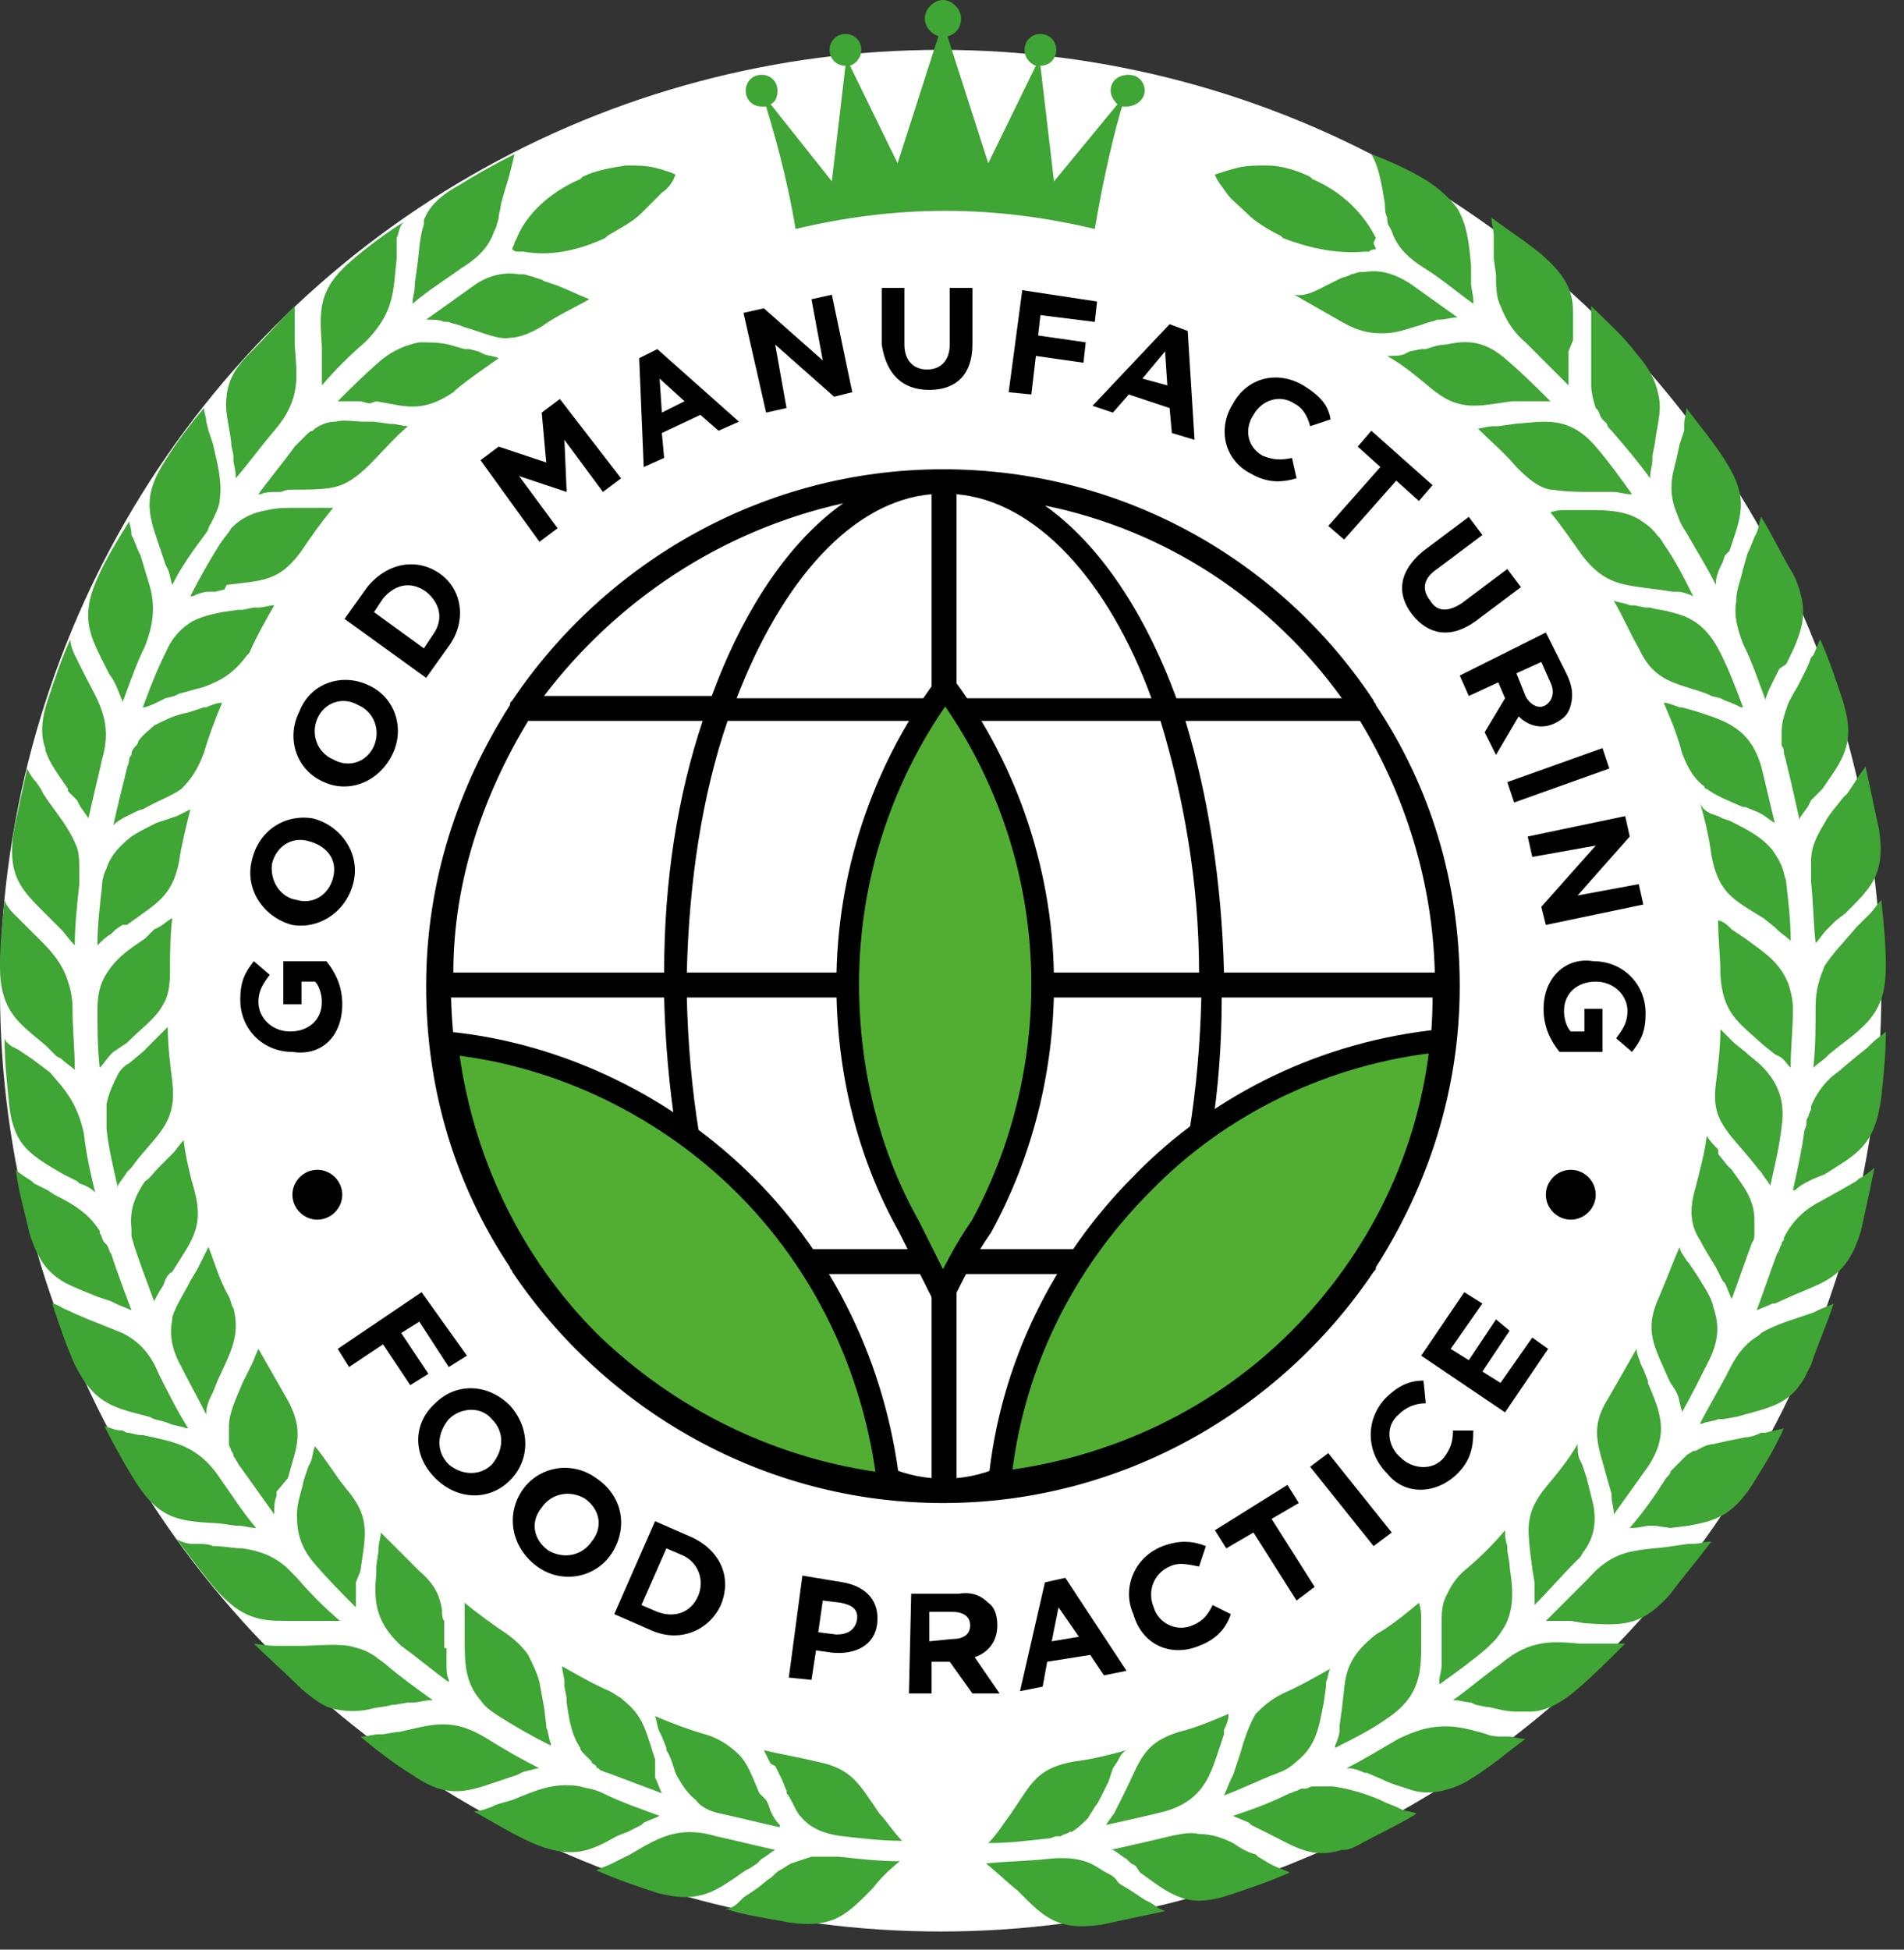 <?xml version="1.0" encoding="UTF-8"?>
<svg width="84px" height="86px" viewBox="0 0 84 86" version="1.1" xmlns="http://www.w3.org/2000/svg" xmlns:xlink="http://www.w3.org/1999/xlink">
    <rect x="0" y="0" width="84" height="86" fill="#333333" stroke="none"/>
    <title>GMP</title>
    <g id="Page-1" stroke="none" stroke-width="1" fill="none" fill-rule="evenodd">
        <g id="GMP">
            <circle id="Oval" fill="#FFFFFF" cx="41.5" cy="43.7" r="41.5"></circle>
            <path d="M65.6,75.3 L65.1,75.2 L64.9,75.1 C64.7,75.1 64.4,75 64.2,75 L64.1,75 C64.8,74.5 65.5,73.9 66.2,73.4 C67.5,72.3 68.5,72.4 69.7,72.5 L71.7,72.5 C71,73.2 70.3,73.9 69.6,74.5 C68.8,75.2 68.1,75.5 67.5,75.5 L66.9,75.5 C66.5,75.5 66.1,75.4 65.7,75.3 L65.6,75.3 L65.6,75.3 Z M60.3,78.2 L60.2,78.2 C60,78.1 59.7,78 59.5,78 L59.4,78 C60.2,77.6 61,77.1 61.7,76.7 C62.1,76.5 62.4,76.4 62.7,76.3 C63.8,76 64.6,76.2 65.6,76.5 C65.8,76.6 66.1,76.6 66.3,76.6 L66.5,76.6 C66.8,76.6 67,76.7 67.3,76.7 C66.5,77.3 65.8,77.9 65,78.4 C64.4,78.8 64,78.9 63.6,79 C63.1,79.1 62.6,79.1 62.1,78.9 C61.8,78.8 61.4,78.7 61,78.5 L60.3,78.2 L60.3,78.2 Z M55.2,80.5 L55.1,80.4 C54.9,80.3 54.6,80.2 54.4,80.1 C55.3,79.8 56.1,79.5 56.9,79.1 C57,79.1 57.1,79 57.2,79 L57.4,78.9 L57.6,78.9 C57.7,78.9 57.8,78.8 57.9,78.8 L58.8,78.8 C59.5,78.9 60.2,79.1 60.9,79.4 L61.1,79.5 L61.6,79.7 L61.8,79.8 C62,79.9 62.3,79.9 62.5,80 C61.7,80.5 60.8,80.9 59.9,81.4 C59.7,81.5 59.5,81.6 59.3,81.6 L59.2,81.6 C57.9,82 57.2,81.5 56,80.9 L55.2,80.5 L55.2,80.5 Z M50.1,82.3 L49.9,82.2 L49.7,82 C49.5,81.9 49.3,81.7 49.1,81.6 L49,81.6 C49.9,81.4 50.8,81.2 51.6,81 C52.1,80.9 52.5,80.8 52.9,80.9 C53.5,80.9 54,81.1 54.4,81.3 C54.7,81.5 55,81.7 55.4,81.8 L55.5,81.9 L56,82.2 L56.2,82.3 C56.4,82.4 56.7,82.5 56.9,82.6 C56,83 55.1,83.3 54.2,83.6 C53.3,83.9 52.6,83.9 52.1,83.7 C51.5,83.5 51,83.1 50.3,82.6 L50.1,82.3 L50.1,82.3 Z M43.5,82.2 C44.4,82.1 45.3,82.1 46.2,82 C47.1,81.9 47.8,82 48.3,82.3 C48.5,82.4 48.6,82.5 48.8,82.6 C49,82.7 49.2,82.8 49.3,83 L49.4,83.1 L49.9,83.4 L50.5,83.8 L50.7,83.9 C50.9,84 51.1,84.2 51.4,84.3 C50.5,84.5 49.5,84.7 48.6,84.9 C46.6,85.2 46,84.5 44.9,83.4 C44.4,83 44,82.6 43.5,82.2 M78.5,29.5 L78.3,29.9 L78.2,30.1 C78.1,30.3 78,30.5 77.9,30.8 L77.9,30.9 C77.6,30.1 77.3,29.2 76.9,28.4 C76.6,27.6 76.5,27.1 76.6,26.5 C76.6,26 76.8,25.6 76.9,25.1 L77.1,24.4 L77.2,24.2 L77.4,23.7 L77.5,23.5 C77.6,23.3 77.6,23 77.7,22.8 C78.2,23.6 78.6,24.5 79.1,25.3 L79.2,25.5 C79.7,26.7 79.6,27.4 79.3,28.2 C79.2,28.5 79,28.9 78.8,29.3 L78.5,29.5 L78.5,29.5 Z M79.9,35.3 L79.8,35.5 C79.7,35.7 79.5,35.9 79.4,36.1 L79.4,36.2 C79.2,35.3 79,34.4 78.8,33.6 C78.8,33.5 78.7,33.3 78.7,33.2 C78.7,33.1 78.7,33 78.6,32.9 L78.6,32.5 L78.6,32.3 C78.6,31.9 78.7,31.6 78.8,31.3 C78.9,30.9 79.2,30.5 79.4,30.1 L79.6,29.7 C79.7,29.5 79.8,29.3 79.9,29 L80,28.9 C80.1,28.7 80.2,28.4 80.3,28.2 C80.7,29.1 81,30 81.3,30.9 C81.6,31.9 81.6,32.5 81.4,33.1 C81.2,33.7 80.8,34.2 80.4,34.8 L79.9,35.3 L79.9,35.3 Z M81,40.6 L80.7,40.9 L80.6,41 C80.4,41.2 80.3,41.4 80.1,41.6 C80,40.7 80,39.8 79.9,38.9 L79.9,38 C79.9,37.3 80.2,36.8 80.5,36.3 C80.7,35.9 81,35.6 81.3,35.2 L81.5,35 L81.7,34.7 L81.9,34.4 C82,34.2 82.2,34 82.3,33.8 C82.5,34.7 82.7,35.7 82.9,36.6 C83.2,38.6 82.5,39.2 81.4,40.3 L81,40.6 L81,40.6 Z M80.7,46.5 L80.6,46.6 C80.4,46.8 80.2,46.9 80,47.1 C80.1,46.2 80.1,45.3 80.1,44.4 C80.1,43.6 80.3,43.1 80.5,42.6 C80.9,42 81.4,41.5 81.9,40.9 L82.4,40.4 L82.5,40.3 C82.7,40.1 82.8,39.9 83,39.7 C83.1,40.7 83.2,41.6 83.2,42.6 C83.2,43.3 83.1,43.9 82.9,44.3 C82.6,45 82,45.5 81.2,46.1 L80.7,46.5 L80.7,46.5 Z M80.5,51.8 L80,52 L79.8,52.1 C79.6,52.2 79.4,52.3 79.2,52.5 L79.1,52.5 C79.3,51.6 79.5,50.7 79.6,49.9 L79.7,49.6 L79.7,49.4 L79.8,49.2 C79.8,49.1 79.9,49 79.9,48.9 L79.9,48.8 C80.1,48.3 80.4,47.9 80.7,47.6 C80.9,47.4 81.1,47.3 81.3,47.1 L81.9,46.6 L82.4,46.2 L82.6,46 C82.8,45.8 83,45.7 83.2,45.5 C83.2,46.5 83.1,47.4 83,48.4 C82.7,50.6 81.9,50.9 80.5,51.8 L80.5,51.8 Z M78.3,57.5 L78.2,57.5 C78,57.6 77.7,57.7 77.5,57.8 C77.8,57 78.1,56.1 78.4,55.3 C78.5,55.2 78.5,55 78.6,54.9 C78.6,54.8 78.6,54.8 78.7,54.7 L78.7,54.6 C79.1,53.8 79.7,53.3 80.3,53 L81.2,52.5 L81.9,52.1 L82,52 C82.2,51.9 82.5,51.7 82.7,51.5 C82.5,52.5 82.3,53.4 82.1,54.3 C81.5,56.3 80.6,56.5 79.2,57.1 L78.3,57.5 L78.3,57.5 Z M76.6,62.5 L76,62.6 L75.8,62.6 C75.6,62.7 75.3,62.7 75.1,62.8 L75,62.8 C75.4,62 75.9,61.2 76.3,60.4 C76.7,59.6 77.1,59.2 77.6,58.9 L77.7,58.8 C78.2,58.5 78.8,58.3 79.4,58.1 L80,57.9 L80.2,57.8 C80.4,57.7 80.7,57.6 80.9,57.5 C80.6,58.4 80.2,59.3 79.9,60.2 L79.6,60.8 C78.9,62 78,62.1 76.6,62.5 L76.6,62.5 Z M73,67.3 L72.8,67.3 C72.6,67.3 72.3,67.4 72,67.4 L71.9,67.4 C72.5,66.7 73,66 73.5,65.2 C73.6,65.1 73.7,65 73.7,64.9 L73.9,64.7 L74.1,64.5 L74.3,64.3 L74.4,64.2 C74.5,64.1 74.6,64.1 74.7,64 L74.8,64 C75,63.9 75.3,63.7 75.6,63.7 C76,63.6 76.5,63.5 77,63.4 C77.2,63.4 77.5,63.3 77.7,63.2 L77.9,63.2 C78.2,63.1 78.4,63.1 78.7,63 C78.3,63.9 77.8,64.7 77.3,65.5 C76.4,66.9 75.6,67.1 74.5,67.3 L73.7,67.4 L73,67.3 L73,67.3 Z M69.3,71.5 L68.2,71.5 L70.1,69.6 C70.8,68.8 71.5,68.5 72.2,68.4 C72.7,68.3 73.2,68.3 73.8,68.2 L74.5,68.1 L74.7,68.1 C75,68.1 75.2,68 75.5,68 C74.9,68.8 74.3,69.5 73.7,70.3 C72.4,71.8 71.5,71.7 69.9,71.6 L69.3,71.5 L69.3,71.5 Z M71.9,26.7 L72.1,26.7 L72.6,26.8 L72.8,26.8 C73.1,26.9 73.4,26.9 73.7,27 C74.6,27.2 75.3,27.6 75.9,28.8 C76.3,29.6 76.6,30.4 76.9,31.2 L76.8,31.2 C76.6,31.1 76.4,31 76.1,30.9 L75.9,30.8 L75.5,30.7 L75.3,30.6 C73.9,30.1 73,30.1 72.3,28.6 C71.9,27.9 71.6,27.2 71.2,26.5 C71.5,26.6 71.7,26.6 71.9,26.7 M74.1,31.2 L74.2,31.2 L74.9,31.4 C76.1,31.8 77.2,32.1 77.7,33.8 C77.9,34.6 78.1,35.5 78.3,36.3 C78.1,36.2 77.9,36 77.7,35.9 L77.5,35.8 L77,35.6 L76.9,35.6 C76.2,35.3 75.7,35.1 75.3,34.8 C75.3,34.8 75.2,34.8 75.2,34.7 C74.8,34.4 74.5,34 74.2,33.2 C74,32.4 73.7,31.7 73.4,31 C73.6,31 73.8,31.1 74.1,31.2 M75.5,35.9 L75.8,36 L76,36.1 L76.3,36.2 C77.1,36.6 77.7,36.9 78.2,37.5 C78.4,37.8 78.6,38.1 78.7,38.5 C78.7,38.6 78.8,38.8 78.8,38.9 C78.9,39.8 79,40.6 79,41.5 C78.8,41.3 78.6,41.2 78.4,41 L78.3,40.9 L77.8,40.5 C76.5,39.7 75.8,39.4 75.5,37.7 C75.4,36.9 75.2,36.1 75,35.4 C75.1,35.7 75.3,35.8 75.5,35.9 M64.9,11.7 L64.9,12.5 C64.9,12.7 65,13 65,13.3 L65,13.4 C64.3,12.9 63.6,12.3 62.8,11.8 C62,11.3 61.6,10.8 61.4,10.2 L61.3,10 C61.2,9.9 61.2,9.7 61.2,9.6 C61.1,9.4 61.1,9.2 61.1,9 L61,8.4 C60.9,7.9 60.8,7.3 60.5,6.8 C61.3,7.1 62.2,7.5 63,8 C63.6,8.4 64,8.8 64.3,9.2 C64.7,9.9 64.8,10.6 64.9,11.7 L64.9,11.7 Z M69.2,15.5 L69.2,17 L67.3,15.1 C66.7,14.6 66.4,14 66.2,13.5 C66,13.1 66,12.6 66,12.1 L65.9,11.4 L65.9,10.4 C65.9,10.1 65.8,9.9 65.8,9.6 C66.6,10.2 67.4,10.7 68.1,11.3 L68.2,11.4 C69.2,12.3 69.4,13 69.4,13.8 L69.4,15 L69.2,15.5 Z M72.9,20.1 L72.9,20.3 C72.9,20.5 72.8,20.8 72.8,21 L72.8,21.1 C72.3,20.4 71.7,19.7 71.1,19 C71,18.9 70.9,18.8 70.9,18.7 L70.7,18.5 C70.6,18.4 70.6,18.3 70.5,18.1 L70.4,18 C70.3,17.7 70.2,17.3 70.2,17 L70.2,14.3 L70.2,13.5 C70.9,14.2 71.6,14.8 72.2,15.6 C72.9,16.4 73.1,17 73.2,17.6 C73.3,18.2 73.1,18.8 73,19.6 L72.9,20.1 Z M76.1,24.5 L76,24.8 L75.9,25 C75.8,25.2 75.7,25.5 75.7,25.7 L75.7,25.8 C75.3,25 74.8,24.2 74.4,23.5 C74.2,23.2 74.1,23 74,22.7 C73.7,22 73.7,21.5 73.8,20.9 C73.9,20.5 74,20.1 74.1,19.6 L74.2,19.3 L74.3,19 L74.3,18.7 C74.3,18.5 74.4,18.2 74.4,18 C75,18.8 75.6,19.5 76.1,20.3 C77.2,22 76.8,22.8 76.3,24.3 L76.1,24.5 L76.1,24.5 Z M60.6,10.7 C60.6,10.8 60.7,10.9 60.7,11 C60.6,11 60.5,11 60.4,11.1 L60.2,11.1 C59.1,11.2 57.9,11 56.6,10.5 L56.5,10.4 C55.9,10.1 55.4,9.8 55,9.4 C54.7,9.1 54.3,8.8 54.1,8.5 C53.9,8.2 53.7,8 53.6,7.7 C53.9,7.6 54.2,7.5 54.6,7.4 C55,7.3 55.4,7.3 55.9,7.3 C56.5,7.3 57.2,7.5 57.8,7.8 L57.9,7.9 C59.3,8.5 60.2,9.5 60.7,10.5 L60.6,10.7 L60.6,10.7 Z M58.5,12.6 L59.1,12.3 C59.3,12.2 59.5,12.2 59.6,12.1 C59.7,12.1 59.9,12 60,12 L60.2,12 C60.8,11.9 61.4,12 62.2,12.5 L64.3,14 C64,14 63.8,14.1 63.5,14.1 L63.4,14.1 C63.2,14.2 63,14.2 62.8,14.3 C62.1,14.5 61.6,14.7 61.1,14.7 L60.9,14.7 C60.4,14.7 59.9,14.6 59.2,14.2 L57.1,13 C57.6,13.1 58.1,12.8 58.5,12.6 M62,15.6 L62.2,15.5 L62.7,15.4 L62.9,15.4 C63.2,15.3 63.5,15.2 63.8,15.2 C64.7,15 65.5,15 66.5,15.9 C67.2,16.5 67.8,17.1 68.4,17.7 L66.7,17.7 C65.2,17.9 64.4,18.2 63.1,17.1 C62.5,16.6 61.9,16.1 61.2,15.7 C61.6,15.7 61.8,15.7 62,15.6 M65.9,18.8 L66.1,18.8 L66.8,18.7 C68.1,18.6 69.2,18.3 70.4,19.7 C71,20.4 71.5,21.1 72,21.8 L71.9,21.8 C71.7,21.8 71.4,21.7 71.2,21.7 L70.4,21.7 C69.7,21.7 69.1,21.7 68.5,21.6 L68.4,21.6 C67.9,21.5 67.5,21.2 66.9,20.6 C66.4,20 65.8,19.5 65.2,18.9 C65.4,18.9 65.6,18.8 65.9,18.8 M69.1,22.5 L70,22.5 C70.8,22.5 71.6,22.5 72.3,22.9 C72.6,23.1 72.9,23.3 73.1,23.6 C73.2,23.7 73.3,23.8 73.4,24 C73.9,24.7 74.3,25.5 74.7,26.3 C74.5,26.2 74.2,26.1 74,26.1 L73.8,26.1 L73.1,26 C71.6,25.8 70.8,25.8 69.8,24.5 C69.3,23.8 68.9,23.2 68.4,22.6 C68.7,22.5 68.9,22.5 69.1,22.5 M76.3,40.9 L76.4,41 L77,41.4 C77.8,42 78.5,42.4 78.9,43.4 C79,43.7 79.1,44.1 79.1,44.5 C79.1,45.4 79,46.2 79,47.1 C78.8,46.9 78.7,46.7 78.5,46.6 L78.3,46.5 L77.8,46.1 C76.7,45.1 76,44.7 75.9,43 C75.9,42.2 75.8,41.4 75.8,40.6 C75.9,40.6 76.1,40.7 76.3,40.9 M76.4,45.9 L76.5,46 L77,46.4 C77.2,46.6 77.5,46.8 77.7,47 C78.3,47.6 78.8,48.4 78.6,49.7 C78.5,50.6 78.3,51.4 78.1,52.3 C78,52.1 77.8,51.9 77.7,51.7 L77.6,51.6 L77.2,51.1 C76.7,50.5 76.3,50.1 76,49.6 C75.7,49.1 75.6,48.6 75.7,47.8 C75.8,47 75.9,46.2 75.9,45.4 L76.4,45.9 M75.8,50.9 L76.2,51.4 L76.4,51.6 C76.9,52.3 77.4,52.9 77.4,53.8 L77.4,54.4 C77.4,54.5 77.4,54.7 77.3,54.8 C77,55.6 76.7,56.5 76.4,57.3 C76.3,57.1 76.2,56.8 76.1,56.6 L76,56.5 L75.7,55.9 C75.4,55.4 75.2,55.1 75,54.7 C74.6,54.1 74.5,53.4 74.8,52.4 C75,51.6 75.2,50.9 75.3,50.1 C75.4,50.3 75.6,50.5 75.8,50.7 L75.8,50.9 L75.8,50.9 Z M74.4,55.6 L74.5,55.7 L74.9,56.3 C75.2,56.8 75.5,57.2 75.6,57.7 C75.8,58.3 75.9,59 75.4,60 C75,60.8 74.6,61.6 74.2,62.3 L74.2,62.2 C74.1,62 74.1,61.7 74,61.5 L73.9,61.3 L73.7,61 L73.6,60.8 C73,59.4 72.5,58.7 73.2,57.2 C73.5,56.5 73.8,55.7 74.1,55 C74.1,55.2 74.3,55.4 74.4,55.6 M72.4,60.2 L72.5,60.4 L72.7,60.9 L72.7,61 C73.2,62.2 73.7,63.2 72.7,64.7 L71.2,66.8 C71.2,66.5 71.1,66.3 71.1,66 L71.1,65.9 L70.9,65.2 C70.5,63.7 70.1,63 71,61.6 L72.2,59.5 C72.2,59.7 72.3,59.9 72.4,60.2 M69.7,64.4 L69.8,64.6 L70,65.2 L70.3,66.4 C70.4,67 70.4,67.7 69.9,68.4 C69.8,68.5 69.8,68.6 69.7,68.7 L69.5,68.9 C68.9,69.5 68.3,70.2 67.7,70.8 L67.7,69.8 L67.6,69.2 L67.5,68.4 C67.4,67.4 67.3,66.7 68.2,65.6 C68.7,65 69.2,64.4 69.6,63.7 C69.6,63.9 69.6,64.2 69.7,64.4 M66.5,68.2 L66.5,68.4 L66.6,69 L66.6,69.1 C66.7,69.8 66.8,70.5 66.6,71.2 C66.5,71.6 66.3,71.9 66,72.3 L65.6,72.7 C64.9,73.3 64.2,73.8 63.5,74.3 L63.5,74.2 C63.5,73.9 63.6,73.7 63.6,73.5 L63.6,71.7 C63.6,71.2 63.6,70.8 63.8,70.4 C64,70 64.2,69.6 64.7,69.2 C65.3,68.7 65.9,68.1 66.4,67.5 C66.4,67.7 66.4,67.9 66.5,68.2 M62.7,71.5 L62.7,72.4 C62.7,73.7 62.7,74.8 61.2,75.8 C60.5,76.3 59.7,76.7 58.9,77.1 L58.9,77 C59,76.8 59.1,76.5 59.1,76.3 L59.1,76.1 L59.2,75.4 L59.3,74.5 C59.4,73.5 59.7,72.9 60.7,72.1 C61.4,71.7 62,71.2 62.6,70.7 C62.7,71 62.7,71.2 62.7,71.5 M58.5,74.2 L58.5,74.4 L58.4,75.1 C58.2,76.1 58.1,77 57.2,77.7 C57,77.9 56.7,78.1 56.4,78.2 C55.6,78.5 54.8,78.9 54,79.2 C54.1,79 54.2,78.7 54.3,78.5 L54.4,78.3 L54.6,77.7 L54.7,77.4 C54.9,76.7 55.1,76.1 55.4,75.6 C55.7,75.3 56,75 56.6,74.7 C57.3,74.4 58,74 58.7,73.6 C58.6,73.7 58.6,74 58.5,74.2 M54,76.3 L54,76.5 L53.8,77.1 C53.4,78.3 53.1,79.4 51.4,79.9 C50.6,80.1 49.7,80.3 48.8,80.5 C48.9,80.3 49.1,80.1 49.2,79.9 L49.3,79.7 L49.5,79.3 L49.6,79.1 C50.3,77.7 50.4,76.9 52,76.4 C52.8,76.2 53.5,75.9 54.2,75.6 C54.2,75.9 54.1,76.1 54,76.3 M49.3,77.7 L49.1,78 L49,78.3 L48.9,78.6 L48.6,79.2 C48.5,79.4 48.4,79.6 48.3,79.7 C48.2,79.9 48.1,80 48,80.2 C47.8,80.4 47.6,80.6 47.3,80.8 L47.2,80.8 C47.1,80.9 46.9,80.9 46.8,81 L46.6,81 C46.5,81 46.4,81.1 46.2,81.1 C45.3,81.2 44.5,81.3 43.6,81.3 C44,80.9 44.3,80.4 44.6,80 C45.5,78.7 45.7,78 47.4,77.7 C48.2,77.6 49,77.4 49.7,77.2 C49.5,77.3 49.4,77.5 49.3,77.7 M19.7,72.7 L19.7,73.4 C19.7,73.6 19.7,73.9 19.8,74.1 L19.8,74.2 C19.1,73.7 18.4,73.1 17.7,72.6 C16.5,71.5 16.5,70.5 16.6,69.4 L16.6,69.1 L16.7,68.4 L16.7,68.3 C16.7,68.1 16.8,67.8 16.8,67.6 L18.5,69.3 C19.2,69.9 19.4,70.4 19.5,71 C19.5,71.2 19.5,71.4 19.6,71.5 L19.6,72.7 L19.7,72.7 L19.7,72.7 Z M24.1,76.1 L24.1,76.2 C24.2,76.4 24.2,76.7 24.3,76.9 L24.3,77 C23.5,76.6 22.8,76.2 22,75.7 C21.7,75.5 21.4,75.3 21.2,75 C20.5,74.2 20.5,73.3 20.5,72.3 L20.5,71.4 L20.5,70.7 C21.1,71.2 21.8,71.7 22.4,72.1 C22.8,72.4 23.1,72.7 23.3,73 C23.5,73.4 23.7,73.8 23.8,74.2 L24,75.3 L24.1,76.1 L24.1,76.1 Z M28.9,78.3 L28.9,78.4 C29,78.6 29.1,78.9 29.2,79.1 L26.8,78.2 C26.7,78.2 26.6,78.1 26.5,78.1 L26.4,78 C26.3,78 26.3,77.9 26.3,77.9 C26.2,77.8 26.1,77.8 26.1,77.7 L25.8,77.4 C25.7,77.3 25.6,77.2 25.6,77.1 C25.2,76.5 25.1,75.8 25,75.1 L25,74.9 L24.9,74.4 L24.9,74.2 C24.9,74 24.8,73.7 24.8,73.5 C25.5,73.9 26.2,74.3 26.9,74.6 C27.1,74.7 27.2,74.8 27.4,74.9 L27.5,75 C28.4,75.7 28.5,76.4 28.9,77.6 L28.9,78.3 L28.9,78.3 Z M33.8,79.4 L33.9,79.6 L34,79.9 C34.1,80.1 34.2,80.3 34.4,80.5 L34.4,80.6 C33.5,80.4 32.7,80.2 31.8,80 C31.3,79.9 30.9,79.7 30.7,79.4 C30.3,79.1 30,78.6 29.8,78.2 C29.7,77.9 29.6,77.5 29.4,77.2 L29.4,77.1 L29.2,76.6 L29.1,76.4 C29,76.2 29,76 28.9,75.7 C29.6,76 30.4,76.3 31.1,76.5 C31.8,76.7 32.3,77.1 32.6,77.4 C33,77.8 33.2,78.4 33.5,79.1 L33.8,79.4 Z M39.8,81.2 C38.9,81.2 38.1,81.1 37.2,81 C36.3,80.9 35.7,80.6 35.3,80.1 C35.2,80 35.1,79.8 35,79.6 C34.9,79.4 34.8,79.2 34.7,79.1 L34.7,79 L34.5,78.5 L34.2,77.9 L34,77.8 L33.7,77.2 C34.5,77.4 35.2,77.5 36,77.7 C37.6,78 37.9,78.7 38.8,80 C39.1,80.3 39.4,80.8 39.8,81.2 M7.7,30.7 L7.3,30.8 L7.1,30.9 C6.9,31 6.7,31.1 6.4,31.2 L6.3,31.2 C6.6,30.4 6.9,29.6 7.3,28.8 C7.6,28.1 8,27.7 8.5,27.4 C8.9,27.2 9.3,27.1 9.8,27 L10.5,26.9 L10.7,26.9 L11.2,26.8 L11.4,26.8 C11.6,26.8 11.9,26.7 12.1,26.7 C11.7,27.4 11.3,28.1 11,28.8 L10.9,28.9 C10.3,29.7 9.8,30 9,30.3 L7.9,30.6 L7.7,30.7 L7.7,30.7 Z M5.8,35.9 L5.6,36 C5.4,36.1 5.2,36.2 5,36.4 C5.2,35.5 5.4,34.7 5.6,33.9 C5.6,33.8 5.7,33.7 5.7,33.5 C5.7,33.4 5.8,33.3 5.8,33.3 C5.8,33.1 5.9,33 6,32.9 C6,32.9 6.1,32.8 6.1,32.7 C6.3,32.4 6.6,32.2 6.8,32 C7.2,31.8 7.6,31.6 8,31.5 L8.4,31.4 L9,31.2 L9.1,31.2 C9.3,31.1 9.6,31 9.8,31 C9.5,31.7 9.2,32.5 9,33.2 C8.7,34 8.4,34.4 8,34.8 C7.6,35.1 7,35.3 6.3,35.7 C6.2,35.7 6,35.8 5.8,35.9 M5.4,40.8 L5.1,41 L4.9,41.2 C4.7,41.3 4.5,41.5 4.3,41.7 C4.3,40.8 4.4,40 4.5,39.1 C4.5,38.8 4.6,38.5 4.7,38.3 C4.9,37.7 5.3,37.3 5.8,36.9 C6.1,36.7 6.5,36.5 6.9,36.3 L7.2,36.2 L7.5,36.1 L7.8,36 L8.4,35.7 C8.2,36.5 8,37.3 7.9,38 C7.6,39.6 6.8,39.9 5.6,40.8 L5.4,40.8 Z M5,46.4 L4.9,46.5 C4.7,46.7 4.6,46.9 4.4,47.1 C4.3,46.2 4.3,45.4 4.3,44.5 C4.3,43.7 4.5,43.2 4.8,42.8 C5.2,42.2 5.8,41.8 6.4,41.4 L6.8,41 L7,40.9 C7.2,40.8 7.4,40.6 7.6,40.5 C7.5,41.3 7.5,42.1 7.5,42.9 C7.5,43.5 7.4,44 7.2,44.3 C6.9,44.9 6.3,45.3 5.6,46 L5,46.4 L5,46.4 Z M6.1,51.1 L5.8,51.5 L5.6,51.7 C5.5,51.9 5.3,52.1 5.2,52.3 L5.2,52.4 C5,51.5 4.8,50.7 4.7,49.8 L4.7,49.1 L4.7,48.7 C4.8,48.2 5,47.8 5.2,47.4 C5.3,47.2 5.5,47 5.7,46.9 L6.3,46.4 L6.7,46 L6.9,45.8 L7.4,45.3 C7.4,46.1 7.5,46.9 7.6,47.7 C7.8,49.4 7.1,49.9 6.1,51.1 Z M7.2,56.7 C7,57 6.9,57.2 6.8,57.4 C6.5,56.6 6.2,55.8 5.9,54.9 C5.9,54.8 5.8,54.6 5.8,54.5 L5.8,54.2 C5.7,53.3 6,52.7 6.4,52.1 C6.6,52 6.8,51.7 7,51.5 L7.5,51 L7.6,50.9 C7.8,50.7 7.9,50.5 8.1,50.3 C8.2,51.1 8.4,51.9 8.6,52.6 C9,54.2 8.4,54.8 7.6,56.1 C7.4,56.2 7.3,56.4 7.2,56.7 M9.6,60.9 L9.4,61.4 L9.3,61.6 C9.2,61.8 9.1,62.1 9.1,62.3 L9.1,62.4 C8.7,61.6 8.3,60.9 7.9,60.1 C7.5,59.3 7.5,58.7 7.6,58.2 L7.6,58.1 C7.8,57.5 8.1,57.1 8.4,56.5 L8.7,56 L8.8,55.8 L9.2,55 C9.5,55.8 9.7,56.5 10.1,57.2 C10.2,57.4 10.2,57.6 10.3,57.7 C10.6,58.9 10.2,59.6 9.6,60.9 L9.6,60.9 Z M12.2,65.8 L12.2,66 C12.1,66.2 12.1,66.5 12.1,66.7 L12.1,66.8 L10.6,64.7 C10.5,64.6 10.5,64.5 10.4,64.4 C10.4,64.3 10.3,64.3 10.3,64.2 C10.3,64.1 10.2,64 10.2,64 C10.2,63.9 10.1,63.8 10.1,63.7 L10.1,63.5 L10.1,63.1 C10.1,62.8 10.1,62.6 10.2,62.3 C10.3,61.9 10.5,61.5 10.7,61 L11,60.4 L11.1,60.2 C11.2,60 11.3,59.7 11.4,59.5 L12.6,61.6 C13.3,62.8 13.2,63.5 12.9,64.5 L12.7,65.2 L12.2,65.8 L12.2,65.8 Z M15.7,69.8 L15.7,70.9 C15.1,70.3 14.5,69.7 13.9,69 C13.2,68.2 13.1,67.5 13.1,66.8 C13.1,66.3 13.3,65.8 13.4,65.3 L13.6,64.7 L13.7,64.5 C13.8,64.3 13.8,64 13.9,63.8 C14.4,64.4 14.8,65.1 15.3,65.7 C16.4,67 16.1,67.8 15.9,69.3 L15.7,69.8 L15.7,69.8 Z M5.8,23.6 L5.9,23.8 L6.1,24.3 L6.2,24.5 L6.5,25.5 C6.8,26.4 6.9,27.2 6.4,28.5 C6,29.3 5.7,30.2 5.4,31 L5.4,30.9 C5.3,30.7 5.2,30.4 5.1,30.2 L5,30 L4.8,29.7 L4.7,29.5 C4,28.1 3.5,27.3 4.3,25.5 C4.7,24.6 5.2,23.8 5.7,23 C5.7,23.1 5.8,23.3 5.8,23.6 M3.3,28.9 L3.4,29.1 L3.7,29.7 C4.3,30.9 5,31.8 4.5,33.5 C4.3,34.4 4.1,35.2 3.9,36.1 C3.8,35.9 3.6,35.7 3.5,35.5 L3.4,35.3 L3,34.9 L3,34.8 C2.6,34.2 2.2,33.7 2,33.1 L2,33 C1.8,32.5 1.8,31.8 2.1,30.9 C2.4,30 2.7,29.1 3.1,28.2 C3.1,28.4 3.2,28.7 3.3,28.9 M1.6,34.5 L1.8,34.8 L1.9,35 L2.1,35.3 C2.6,36 3.1,36.6 3.4,37.4 C3.5,37.7 3.5,38.1 3.5,38.5 L3.5,39 C3.4,39.9 3.3,40.8 3.3,41.7 C3,41.4 2.9,41.2 2.7,41 L2.6,40.9 L2.1,40.4 C1,39.3 0.3,38.7 0.6,36.7 C0.8,35.7 1,34.8 1.2,33.9 C1.3,34.1 1.4,34.3 1.6,34.5 M20.4,14.4 C20.2,14.3 20,14.3 19.8,14.2 L19.6,14.2 C19.4,14.1 19.1,14.1 18.9,14.1 L18.8,14.1 L20.9,12.6 C21.6,12.1 22.3,12 22.9,12.1 L23.1,12.1 C23.2,12.1 23.4,12.2 23.5,12.2 C23.7,12.3 23.9,12.3 24,12.4 L24.6,12.6 C25.1,12.8 25.5,13 26,13.2 C25.3,13.6 24.6,13.9 23.9,14.4 C23.4,14.7 22.9,14.9 22.5,14.9 C22,15 21.4,14.7 20.4,14.4 L20.4,14.4 Z M16.3,17.8 L15.9,17.7 L15,17.7 L14.9,17.7 C15.5,17.1 16.1,16.5 16.8,15.9 C17.4,15.4 18,15.2 18.5,15.1 C18.9,15.1 19.4,15.1 19.8,15.2 L20.5,15.4 L20.7,15.4 L21.1,15.5 L21.3,15.6 C21.5,15.7 21.8,15.7 22,15.8 C21.3,16.3 20.7,16.7 20.1,17.2 L20,17.3 C19.1,17.9 18.5,18 17.7,17.9 L16.6,17.7 L16.3,17.8 L16.3,17.8 Z M12.4,21.7 L12.2,21.7 C12,21.7 11.7,21.7 11.5,21.8 L11.4,21.8 C11.9,21.1 12.5,20.4 13,19.7 L13.3,19.4 L13.5,19.2 C13.6,19.1 13.7,19 13.8,19 L13.9,18.9 C14.2,18.7 14.5,18.6 14.8,18.6 C15.2,18.5 15.6,18.6 16.1,18.6 L16.5,18.6 L17.2,18.7 L17.3,18.7 C17.5,18.7 17.8,18.8 18,18.8 C17.4,19.3 16.9,19.9 16.3,20.5 C15.7,21.1 15.2,21.4 14.7,21.5 C14.2,21.6 13.6,21.6 12.8,21.6 C12.8,21.6 12.6,21.6 12.4,21.7 M9.9,26 L9.5,26.1 L9.2,26.1 C9,26.1 8.7,26.2 8.5,26.3 L8.4,26.3 C8.8,25.5 9.2,24.8 9.7,24 C9.9,23.7 10.1,23.5 10.2,23.3 C10.7,22.8 11.2,22.6 11.8,22.5 C12.2,22.4 12.6,22.4 13.1,22.4 L14.7,22.4 C14.2,23 13.7,23.7 13.3,24.3 C12.3,25.7 11.5,25.6 10,25.8 L9.9,26 L9.9,26 Z M22.9,11.1 C22.8,11.1 22.7,11.1 22.6,11 C22.6,10.9 22.7,10.8 22.7,10.7 L22.8,10.5 C23.2,9.5 24.2,8.5 25.6,7.9 L25.7,7.8 C26.3,7.5 27,7.4 27.6,7.3 C28.1,7.3 28.5,7.3 28.9,7.4 C29.3,7.5 29.6,7.6 29.8,7.7 C29.7,8 29.5,8.3 29.2,8.5 L28.3,9.4 C27.9,9.8 27.3,10.1 26.8,10.4 L26.7,10.5 C25.4,11.1 24.2,11.3 23.1,11.1 L22.9,11.1 Z M22.3,8.3 L22.1,9 C22.1,9.2 22,9.4 22,9.6 C22,9.7 21.9,9.9 21.9,10 L21.8,10.2 C21.6,10.8 21.2,11.3 20.4,11.8 C19.7,12.3 18.9,12.8 18.2,13.4 C18.2,13.1 18.3,12.9 18.3,12.6 L18.3,12.5 L18.4,11.8 C18.5,11.1 18.5,10.5 18.7,9.9 L18.7,9.7 C18.9,9.2 19.3,8.7 20.2,8.2 C21,7.7 21.9,7.2 22.7,6.8 C22.6,7.2 22.5,7.7 22.3,8.3 M17.5,10.5 L17.5,11.4 L17.4,12.4 C17.3,13.3 17.1,14.1 16.1,15.1 C15.4,15.7 14.8,16.3 14.2,17 L14.2,16.9 L14.2,15.3 C14.1,13.7 14,12.8 15.5,11.5 C16.2,10.9 17,10.3 17.8,9.8 C17.6,10 17.6,10.3 17.5,10.5 M13,14.3 L13,15.2 C13.1,16.6 13.3,17.6 12.1,19 C11.5,19.7 11,20.4 10.4,21.1 L10.4,21 C10.4,20.7 10.3,20.5 10.3,20.3 L10.3,20.1 L10.2,19.6 L10.2,19.5 C10.1,18.7 9.9,18.1 10,17.5 L10,17.4 C10.1,16.8 10.3,16.3 11,15.6 C11.7,14.9 12.3,14.2 13,13.5 L13,14.3 M9.1,18.6 L9.2,19 L9.3,19.3 L9.4,19.6 C9.6,20.5 9.8,21.2 9.7,22 C9.7,22.3 9.5,22.7 9.3,23.1 C9.2,23.2 9.2,23.4 9.1,23.5 C8.5,24.3 8,25 7.6,25.8 C7.5,25.5 7.5,25.3 7.4,25.1 L7.3,24.9 L7.1,24.3 C6.6,22.8 6.2,22 7.3,20.3 C7.8,19.5 8.4,18.7 9,18 C9,18.2 9.1,18.4 9.1,18.6 M0.7,40.4 L0.8,40.5 L1.3,41 C2,41.7 2.7,42.3 3,43.3 C3.1,43.6 3.2,44 3.2,44.5 C3.2,45.4 3.3,46.3 3.3,47.2 C3.1,47 2.9,46.9 2.7,46.7 L2.5,46.6 L2,46.1 C0.8,45.1 0,44.6 0,42.6 C0,41.6 0.1,40.7 0.2,39.7 C0.3,40 0.5,40.2 0.7,40.4 M0.6,46.2 L0.8,46.3 L1.4,46.7 L2.2,47.3 C2.8,48 3.4,48.6 3.7,50 C3.8,50.9 4,51.8 4.2,52.6 C4,52.4 3.8,52.3 3.5,52.2 L3.4,52.1 L2.8,51.8 C2.1,51.4 1.6,51.1 1.2,50.7 C0.8,50.3 0.5,49.7 0.4,48.7 C0.3,47.7 0.2,46.8 0.2,45.8 C0.2,45.9 0.4,46.1 0.6,46.2 M1.5,52.2 L2.1,52.5 L2.4,52.7 C3.2,53.1 3.9,53.5 4.4,54.3 L4.4,54.4 C4.5,54.5 4.5,54.7 4.6,54.8 L4.7,54.9 C4.8,55 4.8,55.2 4.9,55.3 C5.2,56.2 5.5,57 5.8,57.8 C5.6,57.7 5.3,57.6 5.1,57.5 L4.9,57.4 L4.3,57.2 C3.8,57 3.3,56.8 2.9,56.6 C2.2,56.2 1.7,55.7 1.3,54.4 C1.1,53.5 0.8,52.5 0.7,51.6 C0.9,51.8 1.1,51.9 1.4,52.1 L1.5,52.2 Z M3,57.8 L3.2,57.9 L3.9,58.2 L5.4,58.8 C6,59.1 6.6,59.6 7,60.6 C7.4,61.4 7.8,62.2 8.3,63 L8.2,63 C8,62.9 7.7,62.9 7.5,62.8 L7.2,62.7 L6.8,62.6 L6.6,62.5 C5.1,62.1 4.2,62 3.3,60.2 C2.9,59.3 2.6,58.4 2.3,57.5 C2.5,57.5 2.7,57.7 3,57.8 M5.4,63.1 L5.6,63.2 C5.8,63.2 6,63.3 6.2,63.3 L6.3,63.3 C7.6,63.6 8.7,63.7 9.7,65.2 C10.2,65.9 10.7,66.7 11.3,67.4 C11,67.4 10.8,67.3 10.5,67.3 L10.4,67.3 L9.7,67.2 C8,67.1 7.1,67.1 6,65.4 C5.5,64.6 5,63.7 4.6,62.9 C4.9,63 5.1,63.1 5.4,63.1 M8.5,68.1 L8.7,68.1 C8.9,68.1 9.2,68.1 9.4,68.2 C9.9,68.2 10.3,68.3 10.7,68.3 C11.4,68.4 12,68.6 12.6,69.1 L12.9,69.4 L13.1,69.6 C13.7,70.3 14.3,70.9 15,71.5 L12.6,71.5 C11.5,71.5 10.7,71.4 9.6,70.2 C9,69.5 8.4,68.7 7.8,67.9 C8,68 8.2,68.1 8.5,68.1 M12.3,72.6 L13.2,72.6 C14,72.6 14.7,72.5 15.4,72.6 C15.8,72.7 16.2,72.8 16.6,73.1 C16.7,73.2 16.9,73.3 17,73.4 C17.7,74 18.4,74.5 19.1,75 L19,75 C18.7,75 18.5,75.1 18.2,75.1 L18,75.1 L17.4,75.2 L17.3,75.2 C17,75.3 16.6,75.3 16.3,75.4 C15.8,75.5 15.3,75.5 14.8,75.4 C14.3,75.3 13.9,75 13.3,74.5 C12.6,73.8 11.9,73.2 11.2,72.5 C11.8,72.6 12.1,72.6 12.3,72.6 M16.7,76.5 L16.9,76.5 L17.5,76.4 L17.6,76.4 C19,76.1 19.9,75.7 21.5,76.7 C22.3,77.2 23,77.6 23.8,78 L23.7,78 C23.4,78.1 23.2,78.1 23,78.2 L22.8,78.3 L22.2,78.5 L21.3,78.8 C20.3,79.1 19.5,79.2 18.2,78.3 C17.4,77.8 16.6,77.2 15.9,76.6 C16.2,76.6 16.5,76.5 16.7,76.5 M21.7,79.7 L21.9,79.6 L22.6,79.4 C23.6,79 24.4,78.6 25.6,78.8 C25.9,78.9 26.2,78.9 26.6,79.1 C27.4,79.5 28.3,79.8 29.1,80.1 C28.9,80.2 28.6,80.3 28.4,80.4 L28.3,80.5 L27.7,80.8 L27.2,81 C26.5,81.4 25.9,81.7 25.2,81.7 C24.7,81.7 24.2,81.6 23.5,81.3 C22.6,80.9 21.8,80.4 20.9,79.9 C21.2,79.9 21.4,79.8 21.7,79.7 M27,82.2 L27.2,82.1 L27.8,81.8 C29,81.1 29.9,80.5 31.6,81 C32.5,81.2 33.3,81.4 34.2,81.6 C34,81.7 33.8,81.9 33.6,82 L33.4,82.2 L33.1,82.4 L32.9,82.5 C31.6,83.4 30.9,84 29,83.5 C28.1,83.2 27.2,82.9 26.3,82.5 C26.5,82.4 26.8,82.3 27,82.2 M32.6,83.9 L32.8,83.7 L33.1,83.5 L33.4,83.3 L33.9,82.9 C34.1,82.8 34.2,82.6 34.4,82.5 C34.6,82.4 34.7,82.3 34.9,82.2 L35.8,81.9 L37,81.9 C37.9,82 38.8,82.1 39.7,82.1 C39.2,82.5 38.8,82.9 38.5,83.3 C37.4,84.4 36.8,85.1 34.8,84.8 C33.8,84.6 32.9,84.5 32,84.2 C32.2,84.2 32.4,84.1 32.6,83.9 M50.5,4 C50.5,3.6 50.2,3.3 49.8,3.3 C49.3,3.3 49,3.6 49,4 C49,4.2 49.1,4.4 49.3,4.6 L46.5,8 L45.9,2.9 C46.3,2.9 46.6,2.6 46.6,2.2 C46.6,1.8 46.3,1.5 45.9,1.5 C45.5,1.5 45.2,1.8 45.2,2.2 C45.2,2.5 45.4,2.8 45.7,2.9 L43.6,7.2 L41.8,1.6 C42.2,1.5 42.4,1.2 42.4,0.8 C42.4,0.4 42,0 41.6,0 C41.2,0 40.8,0.4 40.8,0.8 C40.8,1.2 41.1,1.5 41.4,1.6 L39.6,7.2 L37.5,2.9 C37.8,2.8 38,2.5 38,2.2 C38,1.8 37.7,1.5 37.3,1.5 C36.9,1.5 36.6,1.8 36.6,2.2 C36.6,2.6 36.9,2.9 37.3,2.9 L36.7,8 L34,4.6 C34.2,4.5 34.3,4.3 34.3,4 C34.3,3.6 34,3.3 33.6,3.3 C33.2,3.3 32.9,3.6 32.9,4 C32.9,4.4 33.2,4.7 33.6,4.7 L33.8,4.7 C34.1,5.7 34.7,7.7 35.1,10.1 C37.2,9.6 39.4,9.3 41.7,9.3 C44,9.3 46.2,9.6 48.3,10.1 C48.7,7.7 49.2,5.7 49.5,4.7 L49.7,4.7 C50.1,4.7 50.5,4.4 50.5,4" id="Shape" fill="#3FA535" fill-rule="nonzero"></path>
            <path d="M69.3,53.8 C69.9,53.8 70.4,53.3 70.4,52.7 C70.4,52.1 69.9,51.6 69.3,51.6 C68.7,51.6 68.2,52.1 68.2,52.7 C68.2,53.3 68.7,53.8 69.3,53.8 M14,53.8 C14.6,53.8 15.1,53.3 15.1,52.7 C15.1,52.1 14.6,51.6 14,51.6 C13.4,51.6 12.9,52.1 12.9,52.7 C12.9,53.3 13.4,53.8 14,53.8 M68.1,44.5 C68.1,45.3 68.4,45.9 68.8,46.4 L70.7,46.4 L70.7,44.5 L69.9,44.5 L69.9,45.5 L69.3,45.5 C69.1,45.3 69,44.9 69,44.6 C69,43.8 69.6,43.3 70.4,43.3 C71.2,43.3 71.8,43.9 71.8,44.6 C71.8,45.1 71.6,45.4 71.3,45.8 L72,46.4 C72.4,45.9 72.6,45.5 72.6,44.7 C72.6,43.4 71.6,42.4 70.3,42.4 C69.1,42.2 68.1,43.1 68.1,44.5 M67.4,36.9 L67.6,37.8 L70.4,37.3 L68,40 L68.2,40.8 L72.5,39.9 L72.3,39 L69.6,39.5 L71.9,36.9 L71.7,36 L67.4,36.9 L67.4,36.9 Z M66.5,34.5 L66.8,35.4 L71,33.9 L70.7,33 L66.5,34.5 Z M66.9,29.7 L68,29.2 L68.4,30.1 C68.6,30.5 68.5,30.9 68.2,31.1 C67.9,31.3 67.5,31.1 67.3,30.7 L66.9,29.7 L66.9,29.7 Z M64.4,29.8 L64.8,30.7 L66.1,30.1 L66.4,30.8 L65.5,32.3 L66,33.3 L67,31.6 C67.4,32 68,32.2 68.6,31.9 C69,31.7 69.2,31.5 69.3,31.1 C69.4,30.7 69.4,30.3 69.1,29.7 L68.2,27.9 L64.4,29.8 L64.4,29.8 Z M62.3,27.1 C63,28 64,28.2 65.1,27.4 L67.1,25.9 L66.5,25.1 L64.5,26.6 C63.9,27 63.4,27 63.1,26.5 C62.7,26 62.8,25.5 63.4,25.1 L65.4,23.6 L64.8,22.8 L62.8,24.3 C61.7,25.2 61.6,26.2 62.3,27.1 M58.6,23.2 L59.3,23.8 L61.6,21.2 L62.6,22.1 L63.2,21.4 L60.5,19 L59.9,19.7 L60.9,20.6 L58.6,23.2 Z M55.2,20.9 C55.9,21.3 56.5,21.3 57.2,21.1 L57,20.2 C56.5,20.3 56.2,20.3 55.7,20.1 C55,19.7 54.9,18.9 55.3,18.3 C55.7,17.6 56.5,17.4 57.1,17.8 C57.5,18 57.7,18.4 57.8,18.8 L58.7,18.5 C58.6,17.9 58.3,17.5 57.5,17 C56.3,16.3 55,16.7 54.4,17.8 C53.7,18.9 54,20.3 55.2,20.9 M50.4,16.7 L51.4,15.5 L51.5,17 L50.4,16.7 Z M48.2,17.9 L49.1,18.2 L49.8,17.4 L51.6,18 L51.7,19.1 L52.7,19.4 L52.4,14.6 L51.6,14.3 L48.2,17.9 L48.2,17.9 Z M44.5,17.3 L45.5,17.4 L45.7,15.7 L47.8,16 L47.9,15.1 L45.8,14.8 L45.9,13.9 L48.3,14.2 L48.4,13.3 L45.1,12.8 L44.5,17.3 L44.5,17.3 Z M41,17.2 C42.2,17.2 42.9,16.5 42.9,15.2 L42.9,12.7 L41.9,12.7 L41.9,15.2 C41.9,15.9 41.5,16.3 40.9,16.3 C40.3,16.3 39.9,15.9 39.9,15.2 L39.9,12.7 L38.9,12.7 L38.9,15.2 C39.1,16.5 39.8,17.2 41,17.2 M33.8,18.2 L34.7,18 L34.2,15.2 L36.8,17.5 L37.6,17.3 L36.7,13 L35.8,13.2 L36.3,15.9 L33.7,13.6 L32.8,13.8 L33.8,18.2 Z M29.2,18.2 L29.1,16.7 L30.2,17.7 L29.2,18.2 Z M28.4,20.6 L29.3,20.2 L29.2,19.1 L30.9,18.3 L31.7,19 L32.6,18.6 L29,15.4 L28.2,15.8 L28.4,20.6 L28.4,20.6 Z M23.8,23.9 L24.6,23.3 L22.9,21 L25,21.7 L24.9,19.4 L26.6,21.7 L27.4,21.1 L24.7,17.6 L23.9,18.2 L24.1,20.4 L22,19.7 L21.2,20.3 L23.8,23.9 Z M18.7,28.6 L16.5,27 L16.9,26.4 C17.4,25.8 18.1,25.6 18.8,26.1 C19.4,26.6 19.6,27.3 19.1,28 L18.7,28.6 L18.7,28.6 Z M18.8,29.9 L19.8,28.5 C20.6,27.4 20.4,26 19.4,25.3 C18.4,24.6 17.1,24.8 16.2,25.9 L15.2,27.3 L18.8,29.9 L18.8,29.9 Z M16.5,32.9 C16.2,33.6 15.4,33.9 14.7,33.5 C14,33.2 13.7,32.4 14,31.7 C14.3,31 15.1,30.7 15.8,31.1 C16.5,31.4 16.8,32.2 16.5,32.9 M17.3,33.3 C17.9,32.1 17.4,30.7 16.2,30.2 C15.1,29.7 13.7,30.1 13.2,31.4 C12.6,32.6 13.1,34 14.3,34.5 C15.4,35 16.7,34.5 17.3,33.3 M14.7,38.7 C14.5,39.5 13.8,39.9 13.1,39.7 C12.4,39.6 11.9,38.9 12,38.1 C12.2,37.3 12.9,36.9 13.6,37.1 C14.4,37.3 14.9,37.9 14.7,38.7 M15.6,38.9 C15.9,37.6 15,36.4 13.8,36.1 C12.6,35.9 11.4,36.6 11.1,38 C10.8,39.3 11.7,40.5 12.9,40.8 C14.1,41 15.3,40.2 15.6,38.9 M15.1,44.3 C15.1,43.5 14.8,42.9 14.4,42.4 L12.5,42.4 L12.5,44.3 L13.3,44.3 L13.3,43.3 L13.9,43.3 C14.1,43.5 14.2,43.9 14.2,44.2 C14.2,45 13.6,45.5 12.8,45.5 C12,45.5 11.4,44.9 11.4,44.2 C11.4,43.7 11.6,43.4 11.9,43 L11.2,42.4 C10.8,42.9 10.6,43.3 10.6,44.1 C10.6,45.4 11.6,46.4 12.9,46.4 C14.2,46.6 15.1,45.7 15.1,44.3 M66.4,62.3 L68.3,59.5 L67.6,59 L66.2,61 L65.4,60.5 L66.6,58.7 L66,58.2 L64.8,60 L64,59.5 L65.4,57.5 L64.6,57 L62.7,59.8 L66.4,62.3 L66.4,62.3 Z M64.3,65 C64.9,64.4 65,63.8 65,63.1 L64.1,63.1 C64.1,63.6 64,63.9 63.7,64.3 C63.2,64.9 62.3,64.8 61.8,64.3 C61.2,63.8 61.1,62.9 61.7,62.4 C62,62.1 62.4,61.9 62.9,61.9 L62.8,60.9 C62.2,60.9 61.7,61.1 61.1,61.7 C60.2,62.7 60.3,64.1 61.2,65 C62,66 63.4,65.9 64.3,65 M60.6,68.2 L61.4,67.6 L58.6,64.1 L57.8,64.7 L60.6,68.2 Z M57.2,70.6 L58,70 L56.1,67 L57.3,66.3 L56.8,65.5 L53.6,67.5 L54.1,68.3 L55.3,67.6 L57.2,70.6 Z M52.9,72.6 C53.7,72.3 54.1,71.8 54.3,71.2 L53.5,70.8 C53.3,71.2 53.1,71.5 52.6,71.7 C51.9,72 51.1,71.6 50.9,70.9 C50.6,70.2 50.9,69.4 51.6,69.1 C52,68.9 52.4,69 52.9,69.1 L53.2,68.2 C52.7,68 52.1,67.9 51.3,68.2 C50,68.7 49.5,70.1 50,71.2 C50.4,72.6 51.7,73.1 52.9,72.6 M46.4,72.4 L46.7,70.9 L47.6,72.2 L46.4,72.4 L46.4,72.4 Z M45,74.6 L46,74.4 L46.2,73.3 L48.1,73 L48.7,73.9 L49.7,73.7 L47,69.6 L46.1,69.8 L45,74.6 L45,74.6 Z M41,72.4 L41,71.1 L42,71.1 C42.5,71.1 42.8,71.3 42.8,71.7 C42.8,72.1 42.5,72.3 42,72.3 L41,72.4 L41,72.4 Z M40.1,74.7 L41.1,74.7 L41.1,73.3 L41.9,73.3 L42.9,74.7 L44.1,74.7 L43,73.1 C43.6,72.9 44,72.4 44,71.7 C44,71.3 43.9,70.9 43.6,70.7 C43.3,70.4 42.9,70.2 42.3,70.3 L40.2,70.3 L40.1,74.7 Z M36.1,72 L36.3,70.6 L37.1,70.7 C37.6,70.8 37.9,71 37.8,71.5 C37.7,71.9 37.4,72.1 36.9,72.1 L36.1,72 L36.1,72 Z M34.8,74 L35.8,74.1 L36,72.8 L36.7,72.9 C37.7,73 38.6,72.6 38.7,71.6 C38.8,70.7 38.3,70 37.2,69.8 L35.4,69.5 L34.8,74 L34.8,74 Z M28.3,70.8 L29.4,68.3 L30.1,68.6 C30.8,68.9 31.1,69.7 30.8,70.4 C30.5,71.1 29.8,71.4 29,71.1 L28.3,70.8 Z M27.1,71.2 L28.7,71.9 C30,72.5 31.3,71.9 31.8,70.8 C32.3,69.6 31.8,68.4 30.5,67.8 L28.9,67.1 L27.1,71.2 Z M24.2,68.4 C23.5,67.9 23.4,67.1 23.9,66.5 C24.3,65.9 25.1,65.7 25.8,66.1 C26.5,66.6 26.6,67.4 26.1,68 C25.7,68.6 24.9,68.8 24.2,68.4 M23.7,69.1 C24.8,69.9 26.3,69.6 27,68.5 C27.7,67.4 27.5,66 26.3,65.2 C25.2,64.4 23.7,64.7 23,65.8 C22.3,66.9 22.6,68.3 23.7,69.1 M19.8,64.6 C19.2,64 19.3,63.2 19.8,62.6 C20.3,62.1 21.2,62 21.7,62.6 C22.3,63.2 22.2,64 21.7,64.6 C21.2,65.1 20.4,65.1 19.8,64.6 M19.2,65.2 C20.2,66.2 21.6,66.2 22.5,65.3 C23.4,64.4 23.4,63 22.5,62 C21.5,61 20.1,61 19.2,61.9 C18.2,62.8 18.2,64.2 19.2,65.2 M14.9,59.5 L15.4,60.3 L16.9,59.3 L18.1,61.1 L18.9,60.6 L17.7,58.8 L18.5,58.3 L19.8,60.3 L20.6,59.8 L18.6,57 L14.9,59.5 L14.9,59.5 Z M37.2,22.2 C34.8,23.9 32.8,26.9 31.4,30.7 L24,30.7 C27.2,26.5 31.8,23.4 37.2,22.2 M59.2,30.8 L51.9,30.8 C50.5,27 48.5,24 46.1,22.3 C51.5,23.4 56.1,26.5 59.2,30.8 M46.1,64.7 C48.5,63 50.5,60 51.9,56.2 L59.2,56.2 C56.1,60.5 51.5,63.6 46.1,64.7 M29.3,44 C29.4,48 30,51.8 31,55.1 L23.3,55.1 C21.2,51.9 20,48.1 19.9,44 L29.3,44 Z M41.1,31.8 L41.1,42.9 L30.3,42.9 C30.4,38.8 31,35 32.1,31.8 L41.1,31.8 L41.1,31.8 Z M41.1,30.8 L32.5,30.8 C34.5,25.6 37.6,22.1 41.1,21.8 L41.1,30.8 Z M42.2,30.8 L42.2,21.8 C45.7,22.1 48.9,25.6 50.8,30.8 L42.2,30.8 Z M52.9,42.9 L42.2,42.9 L42.2,31.8 L51.2,31.8 C52.2,35.1 52.9,38.9 52.9,42.9 M42.2,55.1 L42.2,44 L53,44 C52.9,48.1 52.3,51.9 51.2,55.1 L42.2,55.1 Z M42.2,56.2 L50.8,56.2 C48.8,61.4 45.7,64.9 42.2,65.2 L42.2,56.2 Z M32.1,55.1 C31,51.9 30.4,48.1 30.3,44 L41.1,44 L41.1,55.1 L32.1,55.1 Z M41.1,56.2 L41.1,65.2 C37.6,64.9 34.4,61.4 32.5,56.2 L41.1,56.2 Z M59.9,55.1 L52.2,55.1 C53.3,51.8 53.9,48.1 53.9,44 L63.2,44 C63.2,48.1 62,51.9 59.9,55.1 M63.3,42.9 L54,42.9 C53.9,38.9 53.3,35.1 52.3,31.8 L60,31.8 C62,35.1 63.2,38.9 63.3,42.9 M23.3,31.8 L31,31.8 C29.9,35.1 29.3,38.8 29.3,42.9 L20,42.9 C20,38.9 21.3,35.1 23.3,31.8 M24,56.2 L31.3,56.2 C32.7,60 34.7,63 37.1,64.7 C31.8,63.6 27.2,60.5 24,56.2 M41.6,66.3 C49.5,66.3 56.5,62.2 60.6,56.1 C60.7,56 60.7,56 60.7,55.9 C63,52.3 64.4,48.1 64.4,43.5 C64.4,38.9 63.1,34.7 60.7,31.1 C60.7,31 60.6,31 60.6,30.9 C56.5,24.7 49.5,20.7 41.6,20.7 C33.7,20.7 26.7,24.8 22.6,30.9 C22.5,31 22.5,31 22.5,31.1 C20.2,34.7 18.8,38.9 18.8,43.5 C18.8,48.1 20.1,52.3 22.5,55.9 C22.5,56 22.6,56 22.6,56.1 C26.7,62.2 33.7,66.3 41.6,66.3" id="Shape" fill="#000000" fill-rule="nonzero"></path>
            <path d="M39.2,65.5 C38.6,60.3 36.3,55.7 32.9,52.3 C29.5,48.9 24.8,46.5 19.7,46 C20.3,51.2 22.6,55.8 26,59.2 C29.5,62.6 34.1,64.9 39.2,65.5 M41.6,57.1 L40.1,54.1 C38.3,50.9 37.4,47.2 37.4,43.4 C37.4,38.7 38.9,34.1 41.7,30.3 C44.5,34.1 46,38.7 46,43.4 C46,47.1 45.1,50.8 43.3,54.1 C42.6,55.1 42.1,56.1 41.6,57.1 M50.4,52.2 C46.9,55.7 44.6,60.3 44.1,65.4 C49.3,64.8 53.9,62.5 57.3,59.1 C60.8,55.6 63.1,51 63.6,45.9 C58.5,46.4 53.8,48.7 50.4,52.2" id="Shape" fill="#52AE32" fill-rule="nonzero"></path>
            <path d="M39.2,65.5 C38.6,60.3 36.3,55.7 32.9,52.3 C29.5,48.9 24.8,46.5 19.7,46 C20.3,51.2 22.6,55.8 26,59.2 C29.5,62.6 34.1,64.9 39.2,65.5 Z M41.6,57.1 L40.1,54.1 C38.3,50.9 37.4,47.2 37.4,43.4 C37.4,38.7 38.9,34.1 41.7,30.3 C44.5,34.1 46,38.7 46,43.4 C46,47.1 45.1,50.8 43.3,54.1 C42.6,55.1 42.1,56.1 41.6,57.1 L41.6,57.1 Z M50.4,52.2 C46.9,55.7 44.6,60.3 44.1,65.4 C49.3,64.8 53.9,62.5 57.3,59.1 C60.8,55.6 63.1,51 63.6,45.9 C58.5,46.4 53.8,48.7 50.4,52.2 Z" id="Shape" stroke="#000000"></path>
        </g>
    </g>
</svg>
